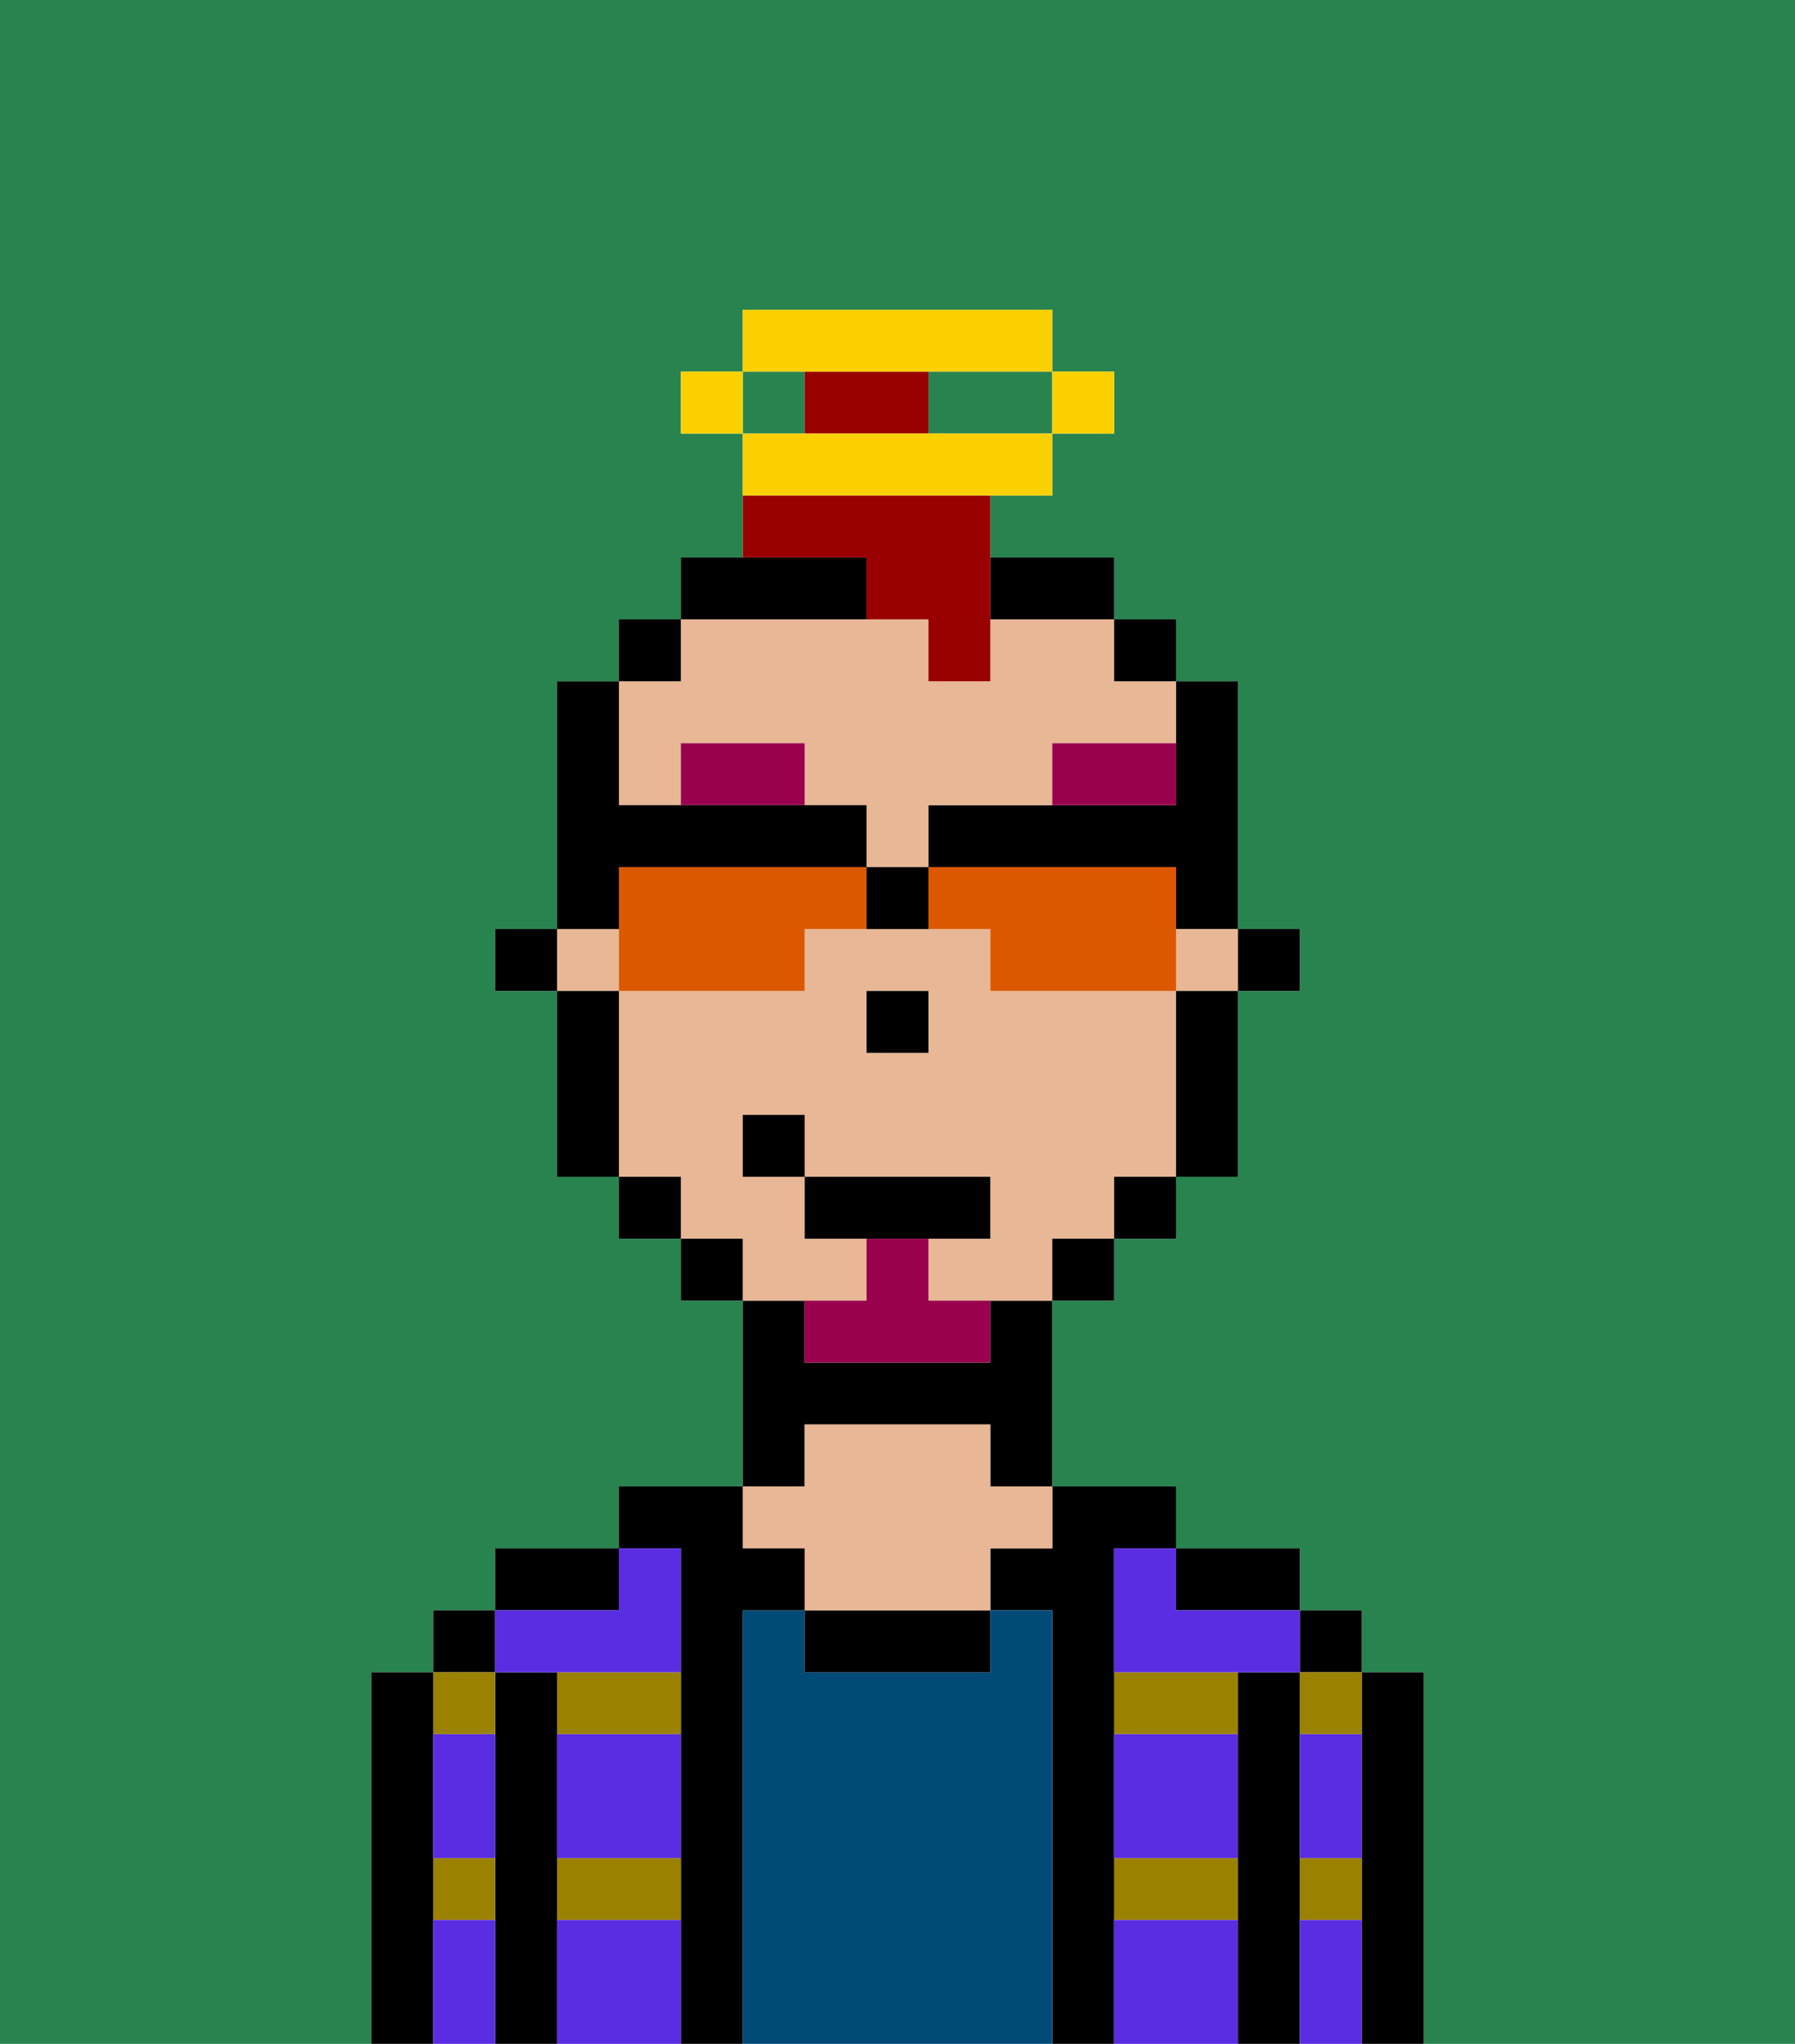 <svg xmlns="http://www.w3.org/2000/svg" viewBox="0 0 29 33"><defs><style>polygon,rect,path{shape-rendering:crispedges;}.ma207-1{fill:#29834f;}.ma207-2{fill:#000000;}.ma207-3{fill:#9b8100;}.ma207-4{fill:#004a77;}.ma207-5{fill:#e8b795;}.ma207-6{fill:#5a2de2;}.ma207-7{fill:#99004d;}.ma207-8{fill:#99004d;}.ma207-9{fill:#990000;}.ma207-10{fill:#db5800;}.ma207-11{fill:#fad000;}</style></defs><rect class="ma207-1" x="12" y="6" width="1" height="1"/><path class="ma207-1" d="M0,33H6V27H7V26H8V25h2V24h2V21H11V20H10V19H9V16H8V15H9V11h1V10h1V9h1V7H11V6h1V5h5V6h1V7H17V8H16V9h2v1h1v1h1v4h1v1H20v3H19v1H18v1H17v3h2v1h2v1h1v1h1v6h6V0H0Z"/><path class="ma207-1" d="M15,7h2V6H15Z"/><path class="ma207-2" d="M23,27H22v6h1V27Z"/><rect class="ma207-2" x="21" y="26" width="1" height="1"/><path class="ma207-3" d="M21,28h1V27H21Z"/><path class="ma207-3" d="M21,31h1V30H21Z"/><path class="ma207-2" d="M21,30V27H20v6h1V30Z"/><path class="ma207-3" d="M18,28h2V27H18Z"/><path class="ma207-3" d="M18,31h2V30H18Z"/><path class="ma207-2" d="M20,26h1V25H19v1Z"/><path class="ma207-2" d="M18,30V25h1V24H17v1H16v1h1v7h1V30Z"/><path class="ma207-4" d="M17,26H16v1H13V26H12v7h5V26Z"/><path class="ma207-2" d="M13,26v1h3V26H13Z"/><path class="ma207-2" d="M13,23h3v1h1V21H16v1H13V21H12v3h1Z"/><path class="ma207-5" d="M13,25v1h3V25h1V24H16V23H13v1H12v1Z"/><path class="ma207-2" d="M12,26h1V25H12V24H10v1h1v8h1V26Z"/><path class="ma207-3" d="M9,31h2V30H9Z"/><path class="ma207-3" d="M9,28h2V27H9Z"/><path class="ma207-2" d="M10,25H8v1h2Z"/><path class="ma207-2" d="M9,30V27H8v6H9V30Z"/><rect class="ma207-2" x="7" y="26" width="1" height="1"/><path class="ma207-3" d="M7,31H8V30H7Z"/><path class="ma207-3" d="M8,28V27H7v1Z"/><path class="ma207-2" d="M7,30V27H6v6H7V30Z"/><path class="ma207-6" d="M9,31v2h2V31Z"/><path class="ma207-6" d="M18,31v2h2V31Z"/><path class="ma207-6" d="M18,29v1h2V28H18Z"/><path class="ma207-6" d="M9,29v1h2V28H9Z"/><path class="ma207-6" d="M18,26v1h3V26H19V25H18Z"/><path class="ma207-6" d="M9,27h2V25H10v1H8v1Z"/><path class="ma207-6" d="M7,29v1H8V28H7Z"/><path class="ma207-6" d="M7,31v2H8V31Z"/><path class="ma207-6" d="M21,31v2h1V31Z"/><path class="ma207-6" d="M21,29v1h1V28H21Z"/><rect class="ma207-2" x="20" y="15" width="1" height="1"/><path class="ma207-2" d="M19,13H15v1h4v1h1V11H19v2Z"/><path class="ma207-5" d="M14,21V20H13V19H12V18h1v1h3v1H15v1h2V20h1V19h1V16H16V15H13v1H10v3h1v1h1v1h2Zm0-5h1v1H14Z"/><rect class="ma207-5" x="9" y="15" width="1" height="1"/><path class="ma207-5" d="M11,13V12h2v1h1v1h1V13h2V12h2V11H18V10H16v1H15V10H11v1H10v2Z"/><rect class="ma207-5" x="19" y="15" width="1" height="1"/><path class="ma207-2" d="M19,17v2h1V16H19Z"/><rect class="ma207-2" x="18" y="10" width="1" height="1"/><rect class="ma207-2" x="18" y="19" width="1" height="1"/><rect class="ma207-2" x="17" y="20" width="1" height="1"/><path class="ma207-2" d="M14,10V9H11v1h3Z"/><path class="ma207-2" d="M17,10h1V9H16v1Z"/><rect class="ma207-2" x="11" y="20" width="1" height="1"/><rect class="ma207-2" x="10" y="10" width="1" height="1"/><rect class="ma207-2" x="10" y="19" width="1" height="1"/><path class="ma207-2" d="M10,16H9v3h1V16Z"/><rect class="ma207-2" x="8" y="15" width="1" height="1"/><rect class="ma207-2" x="14" y="16" width="1" height="1"/><path class="ma207-7" d="M11,12v1h2V12Z"/><path class="ma207-7" d="M19,12H17v1h2Z"/><path class="ma207-8" d="M15,20H14v1H13v1h3V21H15Z"/><polygon class="ma207-2" points="16 20 16 19 13 19 13 20 14 20 15 20 16 20"/><rect class="ma207-2" x="12" y="18" width="1" height="1"/><path class="ma207-9" d="M14,6H13V7h2V6Z"/><path class="ma207-9" d="M14,10h1v1h1V8H12V9h2Z"/><path class="ma207-10" d="M13,14H10v2h3V15h1V14Z"/><path class="ma207-10" d="M19,14H15v1h1v1h3V14Z"/><path class="ma207-2" d="M10,14h4V13H10V11H9v4h1Z"/><path class="ma207-2" d="M14,14v1h1V14Z"/><rect class="ma207-11" x="17" y="6" width="1" height="1"/><path class="ma207-11" d="M16,8h1V7H12V8h4Z"/><path class="ma207-11" d="M14,6h3V5H12V6h2Z"/><rect class="ma207-11" x="11" y="6" width="1" height="1"/></svg>